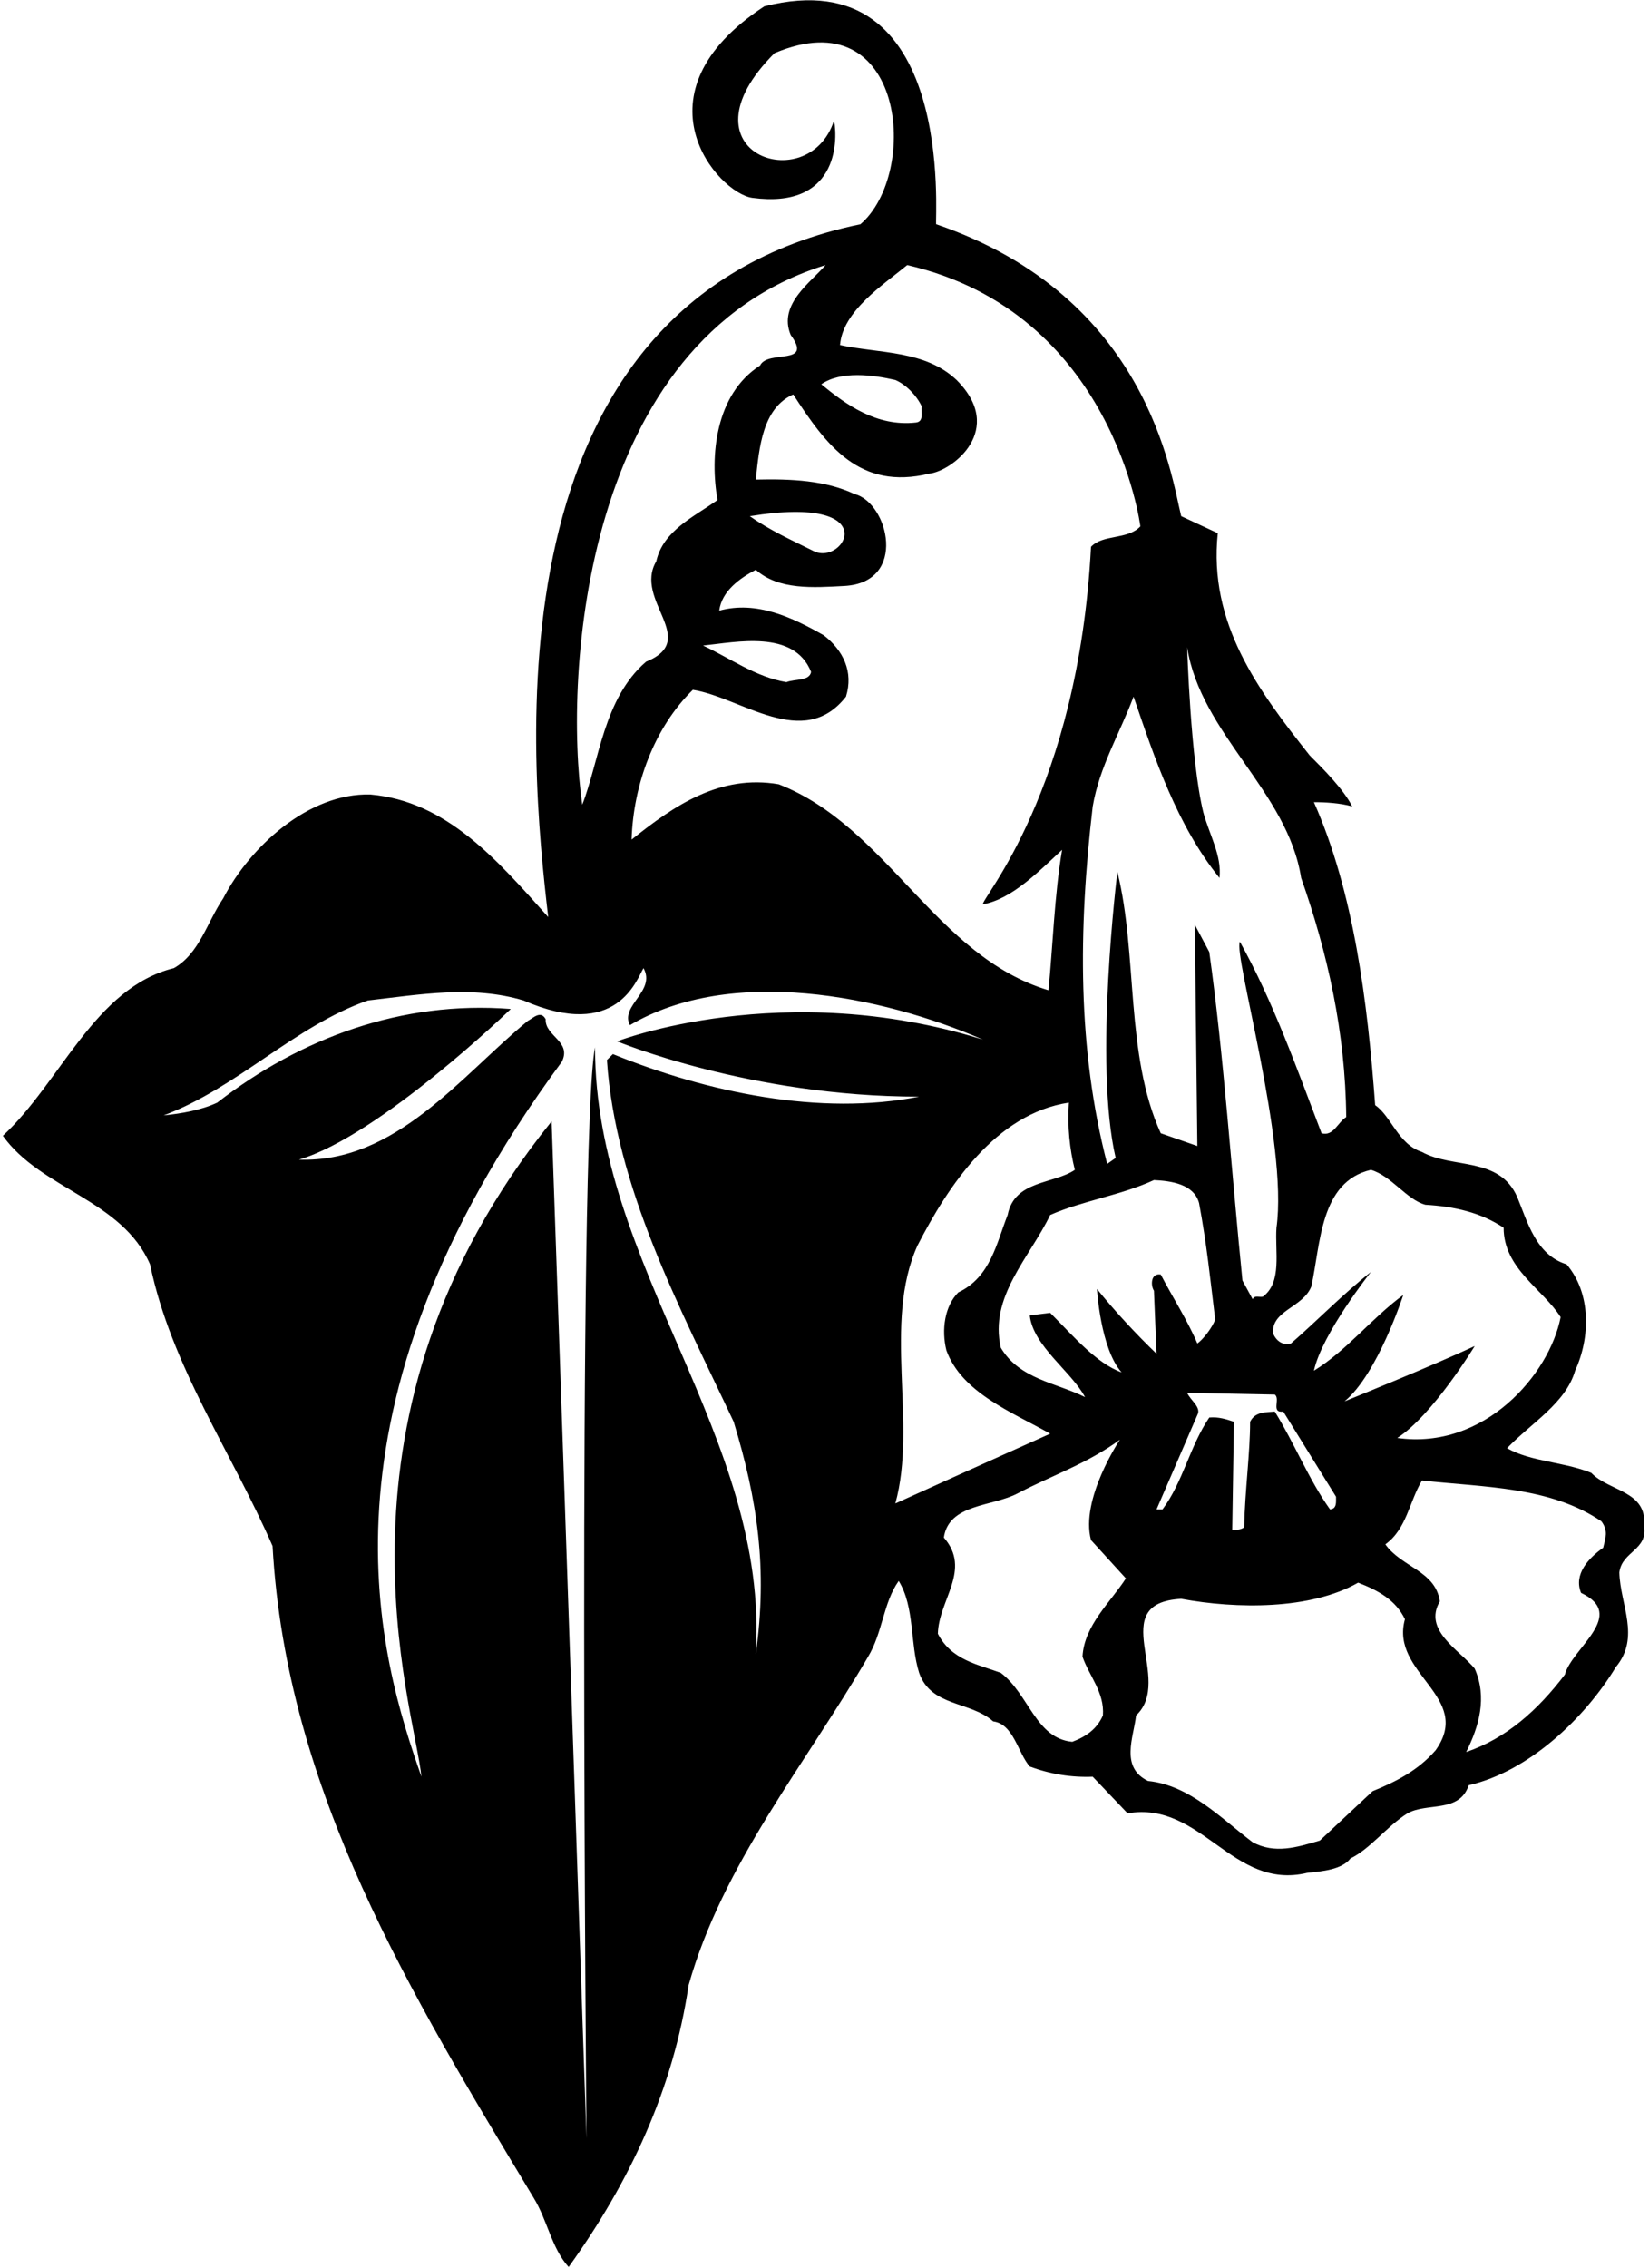 <?xml version="1.0" encoding="UTF-8"?>
<svg xmlns="http://www.w3.org/2000/svg" xmlns:xlink="http://www.w3.org/1999/xlink" width="483pt" height="664pt" viewBox="0 0 483 664" version="1.1">
<g id="surface1">
<path style=" stroke:none;fill-rule:nonzero;fill:rgb(0%,0%,0%);fill-opacity:1;" d="M 274.207 65.652 C 336.312 86.898 342.984 139.168 345.977 151.129 L 356.691 156.113 C 353.949 182.527 368.402 201.965 383.605 221.152 C 387.594 225.141 393.574 231.121 396.066 236.105 C 392.574 235.109 388.094 234.859 384.852 234.859 C 396.562 261.273 400.551 293.172 402.793 323.574 C 407.527 326.812 409.52 335.035 416.496 337.277 C 425.473 342.262 439.176 338.523 444.41 350.484 C 447.398 357.711 449.891 367.43 458.859 370.172 C 466.09 378.645 465.84 391.605 461.355 401.32 C 458.613 410.793 448.645 416.523 441.418 424 C 448.398 427.984 458.113 427.984 466.09 431.227 C 471.32 436.707 482.535 436.461 481.539 446.676 C 482.785 453.902 475.059 454.148 474.312 460.383 C 474.562 469.852 480.543 479.32 473.316 488.043 C 464.098 503.242 447.648 518.691 430.203 522.68 C 427.465 530.906 417.996 527.664 412.266 530.906 C 406.281 534.645 401.297 541.367 395.566 544.113 C 393.074 547.352 387.594 547.852 382.855 548.348 C 360.93 553.582 351.957 527.168 330.277 530.906 L 320.062 520.188 C 313.832 520.438 307.602 519.441 301.617 517.199 C 298.129 513.211 296.883 504.738 290.902 503.988 C 284.176 498.012 272.715 499.758 269.223 489.785 C 266.484 481.066 267.98 470.598 263.242 462.871 C 258.758 469.102 258.508 478.074 254.273 485.051 C 235.832 516.699 211.66 545.855 201.691 581.238 C 197.207 611.645 184.496 638.805 166.555 663.727 C 161.57 658.242 160.324 650.02 156.34 643.539 C 120.453 583.984 83.824 524.426 79.836 452.656 C 67.875 425.242 50.18 400.078 43.949 370.172 C 35.727 351.23 12.051 348.242 0.84 332.543 C 17.785 316.844 27.754 289.184 50.926 283.453 C 58.402 279.215 60.645 269.996 65.383 263.02 C 73.105 248.066 90.301 232.117 108.492 232.617 C 130.922 234.609 145.621 251.805 160.574 268.5 C 155.34 223.645 141.34 88.582 252.027 65.652 C 269.426 50.754 265.145 -0.691 226.859 15.566 C 197.703 44.723 236.93 58.262 244.305 35.254 C 245.551 41.98 244.93 61.211 220.383 57.93 C 210.254 56.574 184.715 27.52 223.871 1.859 C 280.305 -12.484 273.711 64.656 274.207 65.652 Z M 170.543 235.605 C 175.527 222.895 176.773 204.457 189.23 193.742 C 205.18 187.262 185.492 175.801 192.223 164.336 C 194.215 155.363 203.188 151.379 210.164 146.395 C 207.922 133.684 209.418 115.492 222.625 107.02 C 224.867 102.285 238.32 107.27 231.594 98.051 C 227.855 89.078 237.574 82.602 241.812 77.613 C 170.816 99.531 165.062 197.73 170.543 235.605 Z M 265.734 77.613 C 258.758 83.348 246.797 91.07 246.051 101.039 C 257.762 103.531 270.969 102.535 280.188 111.258 C 294.727 125.793 278.941 137.922 272.215 138.668 C 251.781 143.652 242.062 130.445 232.344 115.492 C 223.371 119.48 222.375 130.941 221.379 140.414 C 231.844 140.164 241.812 140.66 250.285 144.648 C 260.254 147.141 266 170.566 247.297 171.562 C 238.25 172.047 228.105 172.809 221.379 166.828 C 216.645 169.32 211.41 173.059 210.664 178.789 C 221.629 175.801 232.094 180.781 241.312 186.016 C 247.047 190.5 250.035 196.73 247.793 203.961 C 235.336 219.906 217.141 204.207 202.938 201.965 C 191.723 212.93 185.492 229.625 184.996 245.824 C 197.457 235.855 210.91 226.637 228.105 229.625 C 260.004 242.086 273.961 279.965 307.102 289.934 C 308.348 277.473 308.848 262.02 311.09 248.812 C 304.359 255.043 296.387 263.266 287.914 264.762 C 287.168 263.266 315.824 231.758 319.562 160.102 C 323.051 156.363 330.277 158.105 334.016 154.117 C 334.016 154.117 326.203 91.527 265.734 77.613 Z M 262.246 111.258 C 255.766 109.762 246.297 108.516 240.566 112.504 C 247.793 118.484 256.766 124.965 268.227 123.719 C 270.719 123.469 269.723 120.727 269.973 118.98 C 268.477 115.742 265.238 112.504 262.246 111.258 Z M 219.633 151.129 C 225.613 155.363 231.938 158.156 238.32 161.348 C 247.289 165.824 259.52 144.648 219.633 151.129 Z M 205.93 189.008 C 213.902 192.746 221.379 198.227 230.352 199.723 C 232.844 198.727 237.078 199.473 237.574 196.73 C 232.594 184.27 215.648 188.008 205.93 189.008 Z M 352.457 237.848 C 354.199 244.328 357.938 250.559 357.191 257.035 C 344.73 241.586 338.254 222.148 332.023 203.961 C 328.031 214.676 322.055 224.391 320.062 236.105 C 315.824 272.238 315.574 307.125 324.297 340.77 L 326.785 339.023 C 320.309 311.359 327.285 255.293 327.285 255.293 C 333.27 279.215 329.531 308.867 339.996 331.797 L 350.711 335.535 L 349.965 270.742 C 351.461 273.484 352.703 275.977 354.199 278.719 C 358.438 308.867 360.68 342.762 363.918 374.906 L 366.91 380.391 C 367.406 379.145 368.902 379.891 369.898 379.645 C 375.633 375.406 373.387 366.434 373.887 359.457 C 377.375 334.535 361.18 279.465 363.172 275.727 C 372.891 293.172 379.867 312.855 387.094 331.797 C 390.582 332.793 391.828 328.559 394.32 327.062 C 394.07 302.141 388.84 278.965 381.113 257.035 C 377.125 231.617 351.707 214.922 347.723 189.504 C 347.723 189.504 348.719 222.648 352.457 237.848 Z M 188.484 283.453 C 186.488 286.691 180.758 304.883 153.348 292.922 C 138.395 288.438 122.945 291.176 107.746 292.922 C 86.312 300.398 69.367 318.59 47.938 326.562 C 52.922 326.066 58.902 325.066 63.637 322.824 C 88.059 303.887 117.715 292.922 149.609 295.414 C 149.609 295.414 111.234 332.543 87.559 339.52 C 115.969 340.52 134.906 315.102 154.594 298.902 C 156.09 298.152 158.332 295.66 159.828 298.402 C 159.578 303.387 167.551 304.883 164.562 310.863 C 88.699 413.676 111.484 486.051 123.445 520.188 C 121.449 500.004 92.07 414.516 161.57 328.309 C 161.57 328.309 167.867 509.266 171.789 626.094 C 171.789 626.094 169.133 333.242 174.281 306.629 C 174.281 370.922 225.363 420.508 221.379 484.305 C 224.867 459.137 221.879 439.199 214.898 416.273 C 198.949 382.383 180.262 347.496 177.77 310.363 L 179.512 308.621 C 207.176 319.836 240.316 326.812 269.223 321.082 C 219.664 321.082 180.758 304.883 180.758 304.883 C 180.758 304.883 229.352 286.078 287.914 304.383 C 258.012 291.426 214.152 282.703 184.496 300.148 C 181.508 294.414 192.223 290.18 188.484 283.453 Z M 268.727 364.691 C 258.508 387.367 268.727 416.77 262.246 440.195 C 262.246 440.195 293.645 425.992 307.602 419.762 C 296.637 413.531 281.684 407.801 277.199 395.34 C 275.703 389.359 276.699 382.383 280.688 378.395 C 290.156 373.91 291.898 363.941 295.141 355.719 C 297.137 345.504 308.598 346.746 314.824 342.512 C 313.332 336.531 312.586 329.805 313.082 322.824 C 291.652 326.066 277.695 347.246 268.727 364.691 Z M 401.547 342.512 C 386.594 346 386.848 364.191 384.102 376.652 C 381.609 382.883 372.395 383.629 372.891 390.355 C 373.641 392.352 375.633 394.094 378.121 393.348 C 385.602 386.867 393.324 378.895 401.547 372.414 C 401.547 372.414 387.246 390.41 384.852 401.32 C 394.57 395.34 401.547 386.121 411.02 379.145 C 411.02 379.145 403.543 402.316 393.82 410.293 C 393.82 410.293 419.738 399.824 431.949 394.094 C 431.949 394.094 419.738 414.277 409.273 421.008 C 434.848 424.621 453.879 402.316 457.117 385.621 C 451.887 377.398 440.422 371.418 440.422 359.457 C 433.691 354.973 425.969 353.227 417.496 352.73 C 412.016 351.23 407.527 344.258 401.547 342.512 Z M 338 345.504 C 328.285 349.984 317.316 351.48 307.602 355.719 C 301.617 368.18 289.656 379.645 293.145 394.594 C 298.629 403.812 309.344 404.812 317.816 409.047 C 313.832 401.57 302.617 394.094 301.617 385.125 L 307.602 384.375 C 314.578 391.355 321.059 399.078 328.531 401.82 C 322.305 394.844 321.309 377.398 321.309 377.398 C 326.539 383.879 332.77 390.605 338.75 396.34 L 338 377.898 C 337.008 376.402 337.008 372.664 339.996 373.164 C 343.484 379.891 347.723 386.371 350.711 393.348 C 352.457 392.102 354.949 388.863 355.945 386.371 C 354.449 374.16 353.453 364.191 351.211 352.23 C 349.715 346.746 343.234 345.75 338 345.504 Z M 347.723 407.801 C 348.719 410.047 351.957 412.039 350.711 414.277 L 338.75 441.941 L 340.492 441.941 C 346.477 433.969 348.469 423.5 354.199 415.027 C 356.941 414.777 359.184 415.523 361.426 416.273 L 360.93 447.922 C 362.176 447.922 363.422 447.922 364.418 447.176 C 364.664 436.211 366.16 425.492 366.16 416.273 C 367.656 413.281 370.648 413.531 373.387 413.281 C 379.117 422.504 383.355 433.219 389.586 441.941 C 391.578 441.691 391.328 439.949 391.328 438.203 L 375.879 413.281 C 372.141 413.781 375.133 409.547 373.387 408.301 C 373.887 408.301 347.723 407.801 347.723 407.801 Z M 328.031 421.508 C 318.562 428.484 308.098 431.973 298.129 437.207 C 290.652 441.195 277.945 440.195 276.453 450.164 C 284.676 459.633 274.953 468.355 274.707 478.324 C 278.691 486.051 286.422 487.297 293.145 489.785 C 301.371 496.02 303.363 508.973 314.078 509.973 C 318.066 508.477 321.309 506.234 323.051 502.246 C 323.551 495.52 319.062 490.781 317.07 485.051 C 317.57 475.832 325.293 469.102 329.777 462.125 L 319.562 450.91 C 316.324 438.949 328.031 421.508 328.031 421.508 Z M 416.496 433.469 C 412.762 439.695 412.016 447.672 405.781 452.156 C 410.52 458.887 420.488 459.883 421.73 468.855 C 416.75 477.328 427.465 483.059 431.949 488.543 C 435.688 497.012 433.195 505.484 429.457 512.965 C 441.172 508.973 450.391 500.75 458.363 490.285 C 460.359 482.559 476.805 472.84 463.098 466.363 C 460.855 460.879 465.344 456.145 469.578 453.156 C 470.324 450.164 471.074 448.172 469.078 445.43 C 454.129 435.215 434.691 435.461 416.496 433.469 Z M 397.809 463.371 C 383.855 471.348 362.176 471.098 345.977 468.105 C 323.551 469.352 343.984 491.781 332.77 502.246 C 332.023 508.727 328.031 517.445 336.258 521.434 C 348.469 522.68 357.688 532.398 366.91 539.375 C 373.387 542.867 379.867 540.871 386.594 538.879 L 402.047 524.426 C 408.773 521.684 415.254 518.445 420.488 512.465 C 431.699 496.766 407.027 490.035 411.516 474.086 C 408.773 468.355 403.543 465.613 397.809 463.371 "/>
</g>
</svg>
